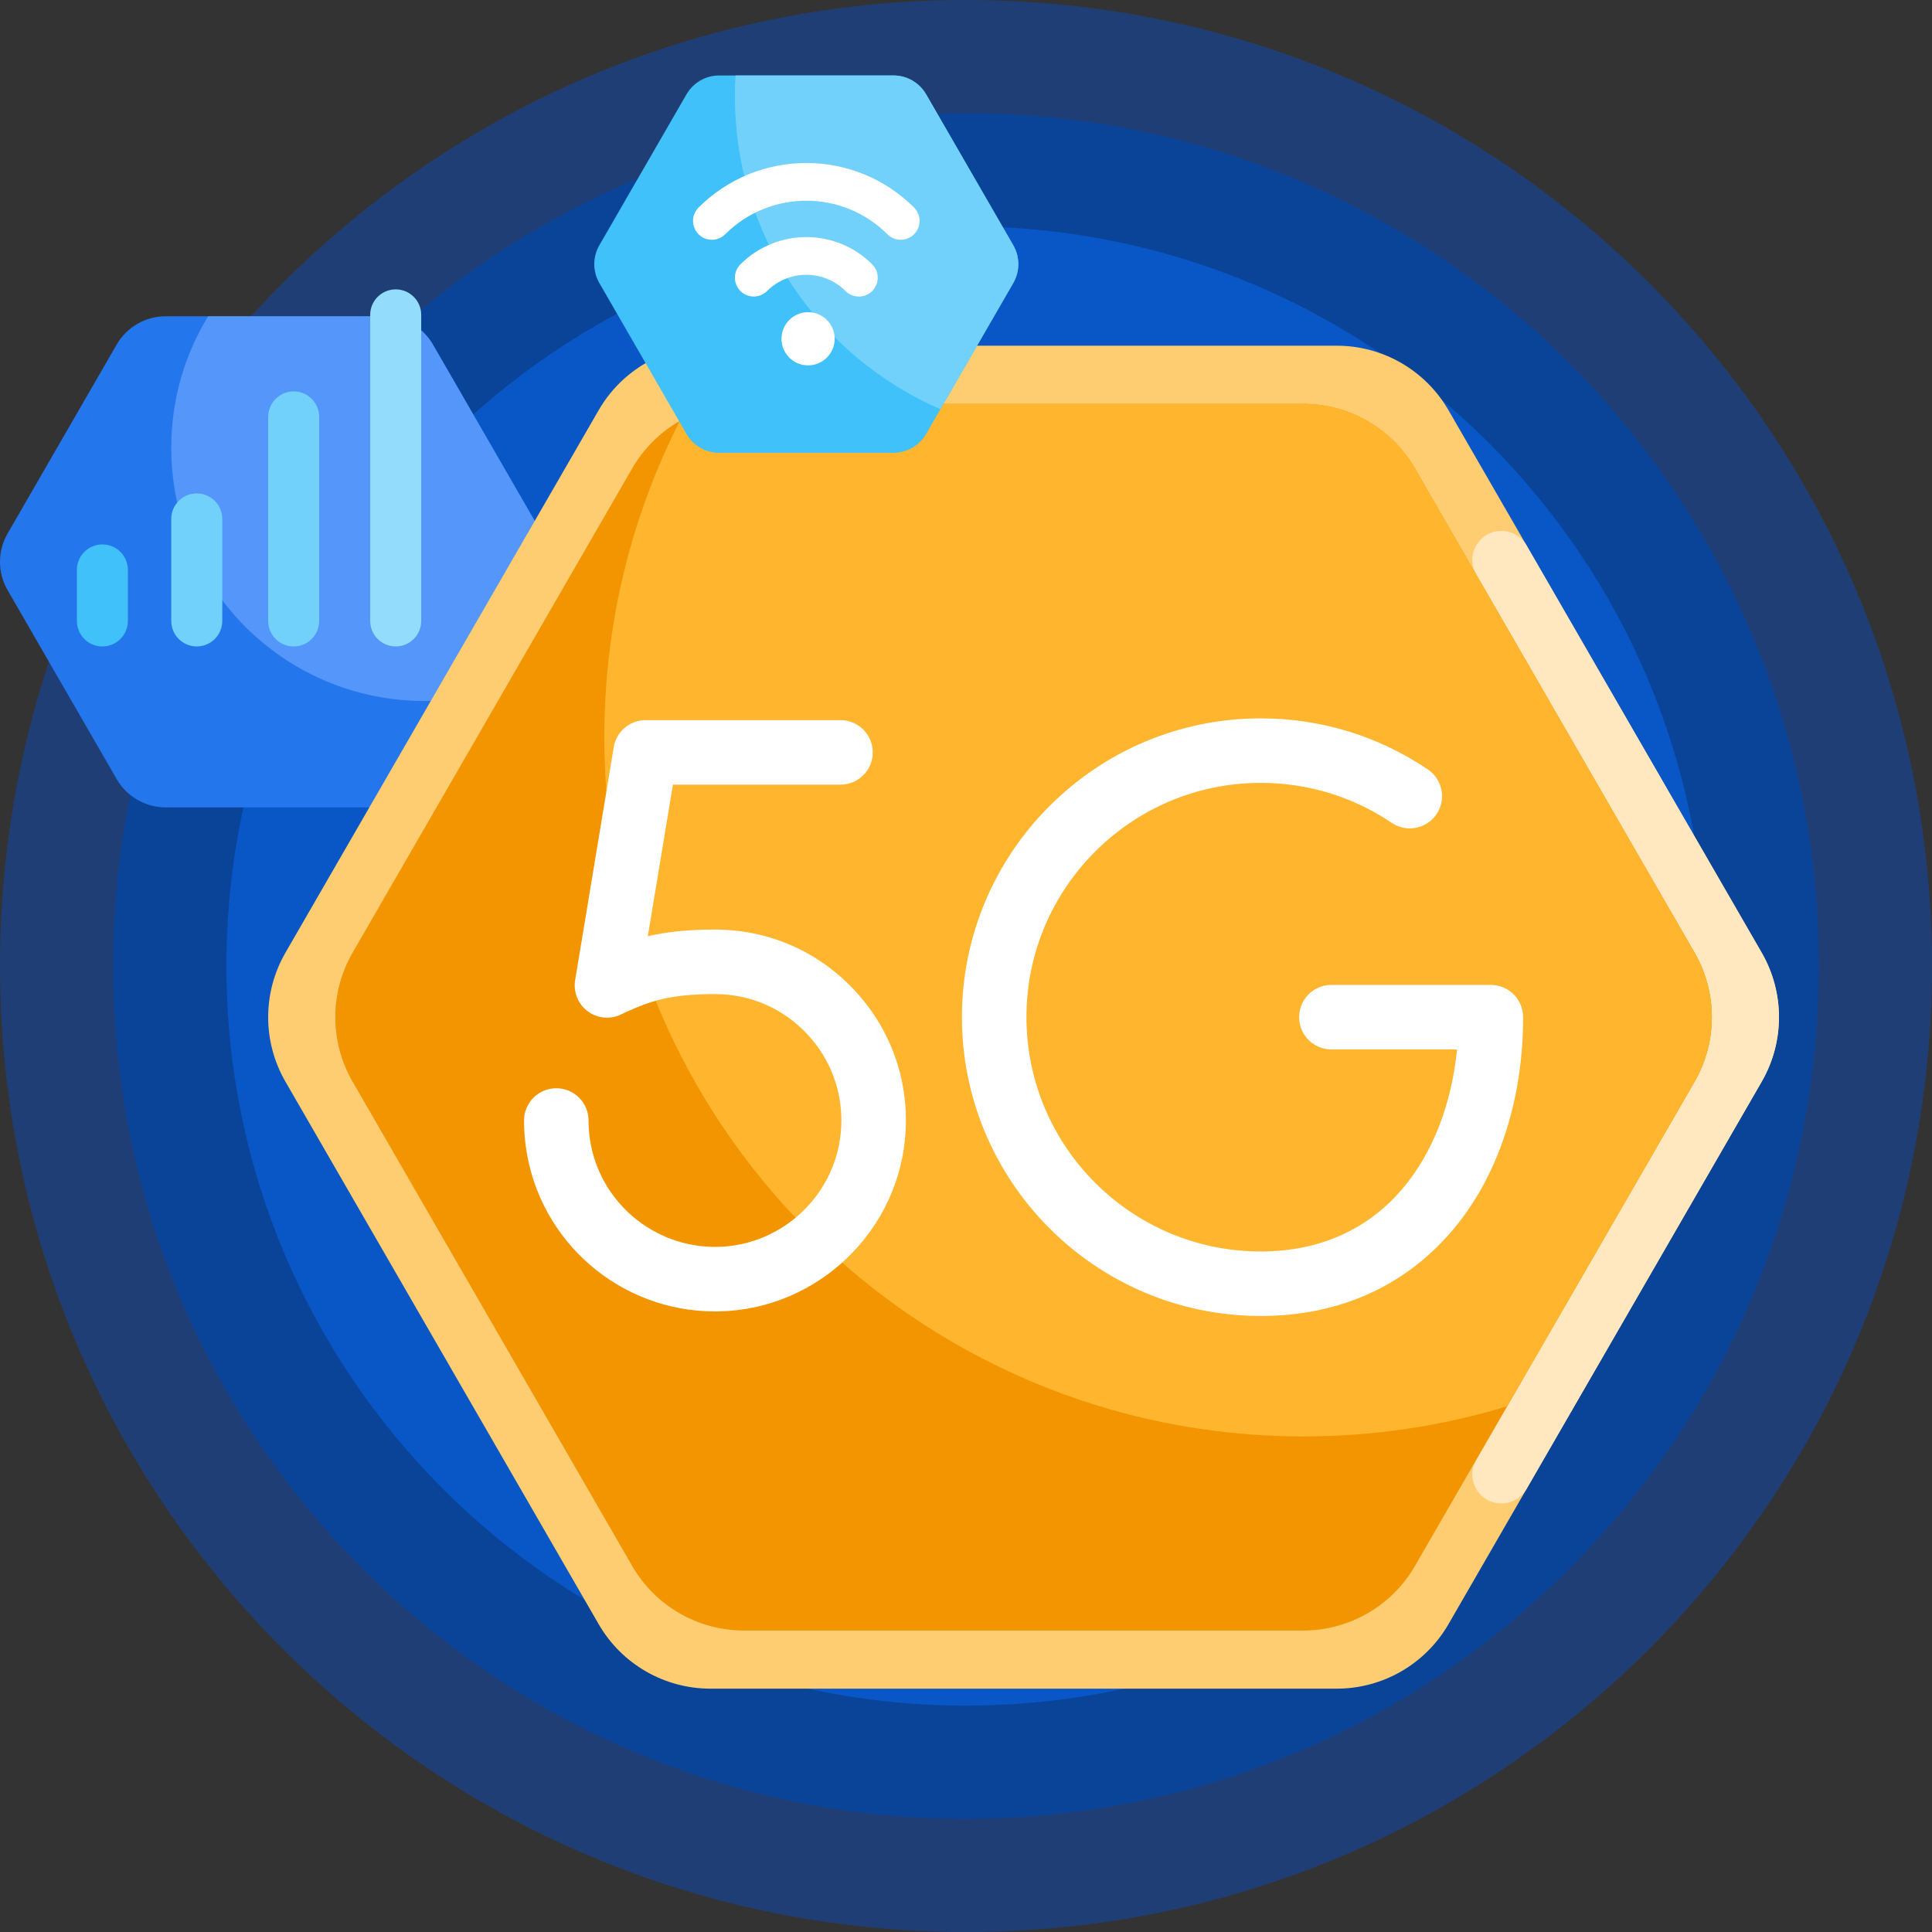 <svg id="Capa_1" enable-background="new 0 0 512 512" height="512" viewBox="0 0 512 512" width="512" xmlns="http://www.w3.org/2000/svg"><rect x="0" y="0" width="512" height="512" fill="#333333" stroke="none"/><g><path d="m512 256c0 141.385-114.615 256-256 256s-256-114.615-256-256 114.615-256 256-256 256 114.615 256 256z" fill="#203e76"/><path d="m482 256c0 124.816-101.184 226-226 226s-226-101.184-226-226 101.184-226 226-226 226 101.184 226 226z" fill="#0a4499"/><path d="m452 256c0 108.248-87.752 196-196 196s-196-87.752-196-196 87.752-196 196-196 196 87.752 196 196z" fill="#0956c6"/><path d="m143.637 156.391-28.912 50.076c-2.68 4.641-7.631 7.5-12.99 7.5h-57.823c-5.359 0-10.311-2.859-12.99-7.5l-28.912-50.076c-2.68-4.641-2.68-10.359 0-15l28.912-50.077c2.68-4.641 7.631-7.5 12.99-7.5h57.823c5.359 0 10.311 2.859 12.99 7.5l28.912 50.077c2.68 4.641 2.68 10.359 0 15z" fill="#2476ed"/><path d="m143.637 141.391c2.68 4.641 2.68 10.359 0 15l-15.959 27.642c-4.887 1.133-9.978 1.732-15.209 1.732-37.05 0-67.084-30.035-67.084-67.084 0-12.769 3.568-24.705 9.761-34.866h46.59c5.359 0 10.311 2.859 12.99 7.5z" fill="#5596fb"/><path d="m33.893 151.037v13.519c0 3.733-3.026 6.759-6.759 6.759s-6.759-3.026-6.759-6.759v-13.519c0-3.733 3.026-6.759 6.759-6.759s6.759 3.026 6.759 6.759z" fill="#40c1fa"/><path d="m52.144 130.759c-3.733 0-6.759 3.026-6.759 6.759v27.037c0 3.733 3.026 6.759 6.759 6.759 3.733 0 6.759-3.026 6.759-6.759v-27.037c0-3.733-3.026-6.759-6.759-6.759zm25.685-27.037c-3.733 0-6.759 3.026-6.759 6.759v54.074c0 3.733 3.026 6.759 6.759 6.759 3.733 0 6.759-3.026 6.759-6.759v-54.074c0-3.733-3.026-6.759-6.759-6.759z" fill="#72d1fb"/><path d="m104.866 76.685c-3.733 0-6.759 3.026-6.759 6.759v81.111c0 3.733 3.026 6.759 6.759 6.759s6.759-3.026 6.759-6.759v-81.111c0-3.733-3.026-6.759-6.759-6.759z" fill="#93dcfc"/><path d="m466.864 286.659-82.998 143.756c-6.108 10.579-17.396 17.096-29.612 17.096h-165.994c-12.216 0-23.504-6.517-29.612-17.096l-82.998-143.756c-6.108-10.579-6.108-23.613 0-34.192l82.998-143.756c6.108-10.579 17.396-17.096 29.612-17.096h165.995c12.216 0 23.504 6.517 29.612 17.096l82.998 143.756c6.107 10.578 6.107 23.612-.001 34.192z" fill="#ffcd71"/><path d="m391.216 152.254c-2.965-5.136.741-11.556 6.672-11.556 2.752 0 5.296 1.468 6.672 3.852l62.305 107.916c6.108 10.579 6.108 23.613 0 34.192l-62.305 107.916c-1.376 2.384-3.919 3.852-6.672 3.852-5.93 0-9.637-6.42-6.672-11.556l57.857-100.212c6.108-10.579 6.108-23.613 0-34.192z" fill="#ffe7c0"/><path d="m449.073 286.659-74.102 128.348c-6.108 10.579-17.396 17.096-29.612 17.096h-148.204c-12.216 0-23.504-6.517-29.611-17.096l-74.102-128.348c-6.108-10.579-6.108-23.613 0-34.192l74.102-128.349c6.108-10.579 17.396-17.096 29.611-17.096h148.204c12.216 0 23.504 6.517 29.612 17.096l74.102 128.349c6.108 10.578 6.108 23.612 0 34.192z" fill="#f29500"/><path d="m449.073 252.466c6.108 10.579 6.108 23.613 0 34.192l-49.669 86.029c-17.078 5.192-35.201 7.985-53.976 7.985-102.328 0-185.282-82.953-185.282-185.282 0-30.178 7.216-58.67 20.014-83.847 5.089-2.915 10.927-4.523 16.994-4.523h148.204c12.216 0 23.504 6.517 29.612 17.096z" fill="#ffb52d"/><path d="m245.434 25 23.094 40c1.786 3.094 1.786 6.906 0 10l-23.094 40c-1.786 3.094-5.088 5-8.66 5h-46.188c-3.573 0-6.874-1.906-8.66-5l-23.094-40c-1.786-3.094-1.786-6.906 0-10l23.094-40c1.786-3.094 5.088-5 8.66-5h46.188c3.572 0 6.874 1.906 8.66 5z" fill="#40c1fa"/><path d="m268.528 65c1.786 3.094 1.786 6.906 0 10l-19.307 33.44c-32.047-13.886-54.467-45.801-54.467-82.951 0-1.843.056-3.673.164-5.489h41.855c3.573 0 6.874 1.906 8.66 5z" fill="#72d1fb"/><path d="m403.641 269.562c0 21.556-6.311 41.208-17.77 55.336-12.657 15.605-30.555 23.853-51.76 23.853-43.665 0-79.189-35.524-79.189-79.189s35.524-79.189 79.189-79.189c15.867 0 31.179 4.678 44.281 13.529 3.912 2.643 4.941 7.957 2.298 11.868-2.642 3.912-7.957 4.942-11.868 2.298-10.264-6.934-22.267-10.599-34.711-10.599-34.238 0-62.093 27.855-62.093 62.093s27.855 62.093 62.093 62.093c32.873 0 49.266-25.691 52.015-53.545h-33.298c-4.721 0-8.548-3.827-8.548-8.548s3.827-8.548 8.548-8.548h42.264c4.721 0 8.549 3.827 8.549 8.548zm-214.17-23.218c-7.282 0-12.874.619-17.796 1.769l6.657-40.176h44.407c4.721 0 8.548-3.827 8.548-8.548s-3.827-8.548-8.548-8.548h-51.655c-4.182 0-7.75 3.025-8.433 7.151l-10.233 61.764c-.528 3.183.791 6.388 3.395 8.293 2.604 1.906 6.068 2.175 8.941.71.086-.044.576-.289 1.389-.655 6.064-2.729 11.288-4.661 23.329-4.661 9.272 0 17.899 3.709 24.293 10.443 6.39 6.73 9.643 15.556 9.161 24.852-.905 17.423-15.294 31.348-32.759 31.7-16.92.319-31.533-12.043-33.872-28.811-.215-1.539-.324-3.115-.324-4.682 0-4.721-3.827-8.548-8.548-8.548s-8.548 3.827-8.548 8.548c0 2.356.164 4.727.488 7.046 3.488 24.998 24.933 43.553 50.114 43.551.343 0 .691-.004 1.035-.011 26.383-.532 48.12-21.575 49.487-47.907.728-14.024-4.186-27.346-13.836-37.509-9.654-10.171-22.685-15.771-36.692-15.771zm41.67-169.222c1.953-1.953 1.953-5.119 0-7.071-9.628-9.627-25.293-9.627-34.922 0-1.953 1.953-1.953 5.118 0 7.071 1.953 1.952 5.118 1.953 7.071 0 5.729-5.729 15.052-5.728 20.78 0 .977.976 2.256 1.464 3.536 1.464s2.559-.488 3.535-1.464zm11.099-15.042c1.953-1.953 1.953-5.119 0-7.071-15.748-15.747-41.371-15.748-57.12 0-1.953 1.953-1.953 5.119 0 7.071s5.118 1.953 7.071 0c11.849-11.85 31.129-11.85 42.978 0 .977.976 2.256 1.464 3.536 1.464s2.558-.488 3.535-1.464zm-28.09 20.651c-3.893 0-7.049 3.156-7.049 7.049s3.156 7.049 7.049 7.049 7.049-3.156 7.049-7.049-3.156-7.049-7.049-7.049z" fill="#fff"/></g></svg>